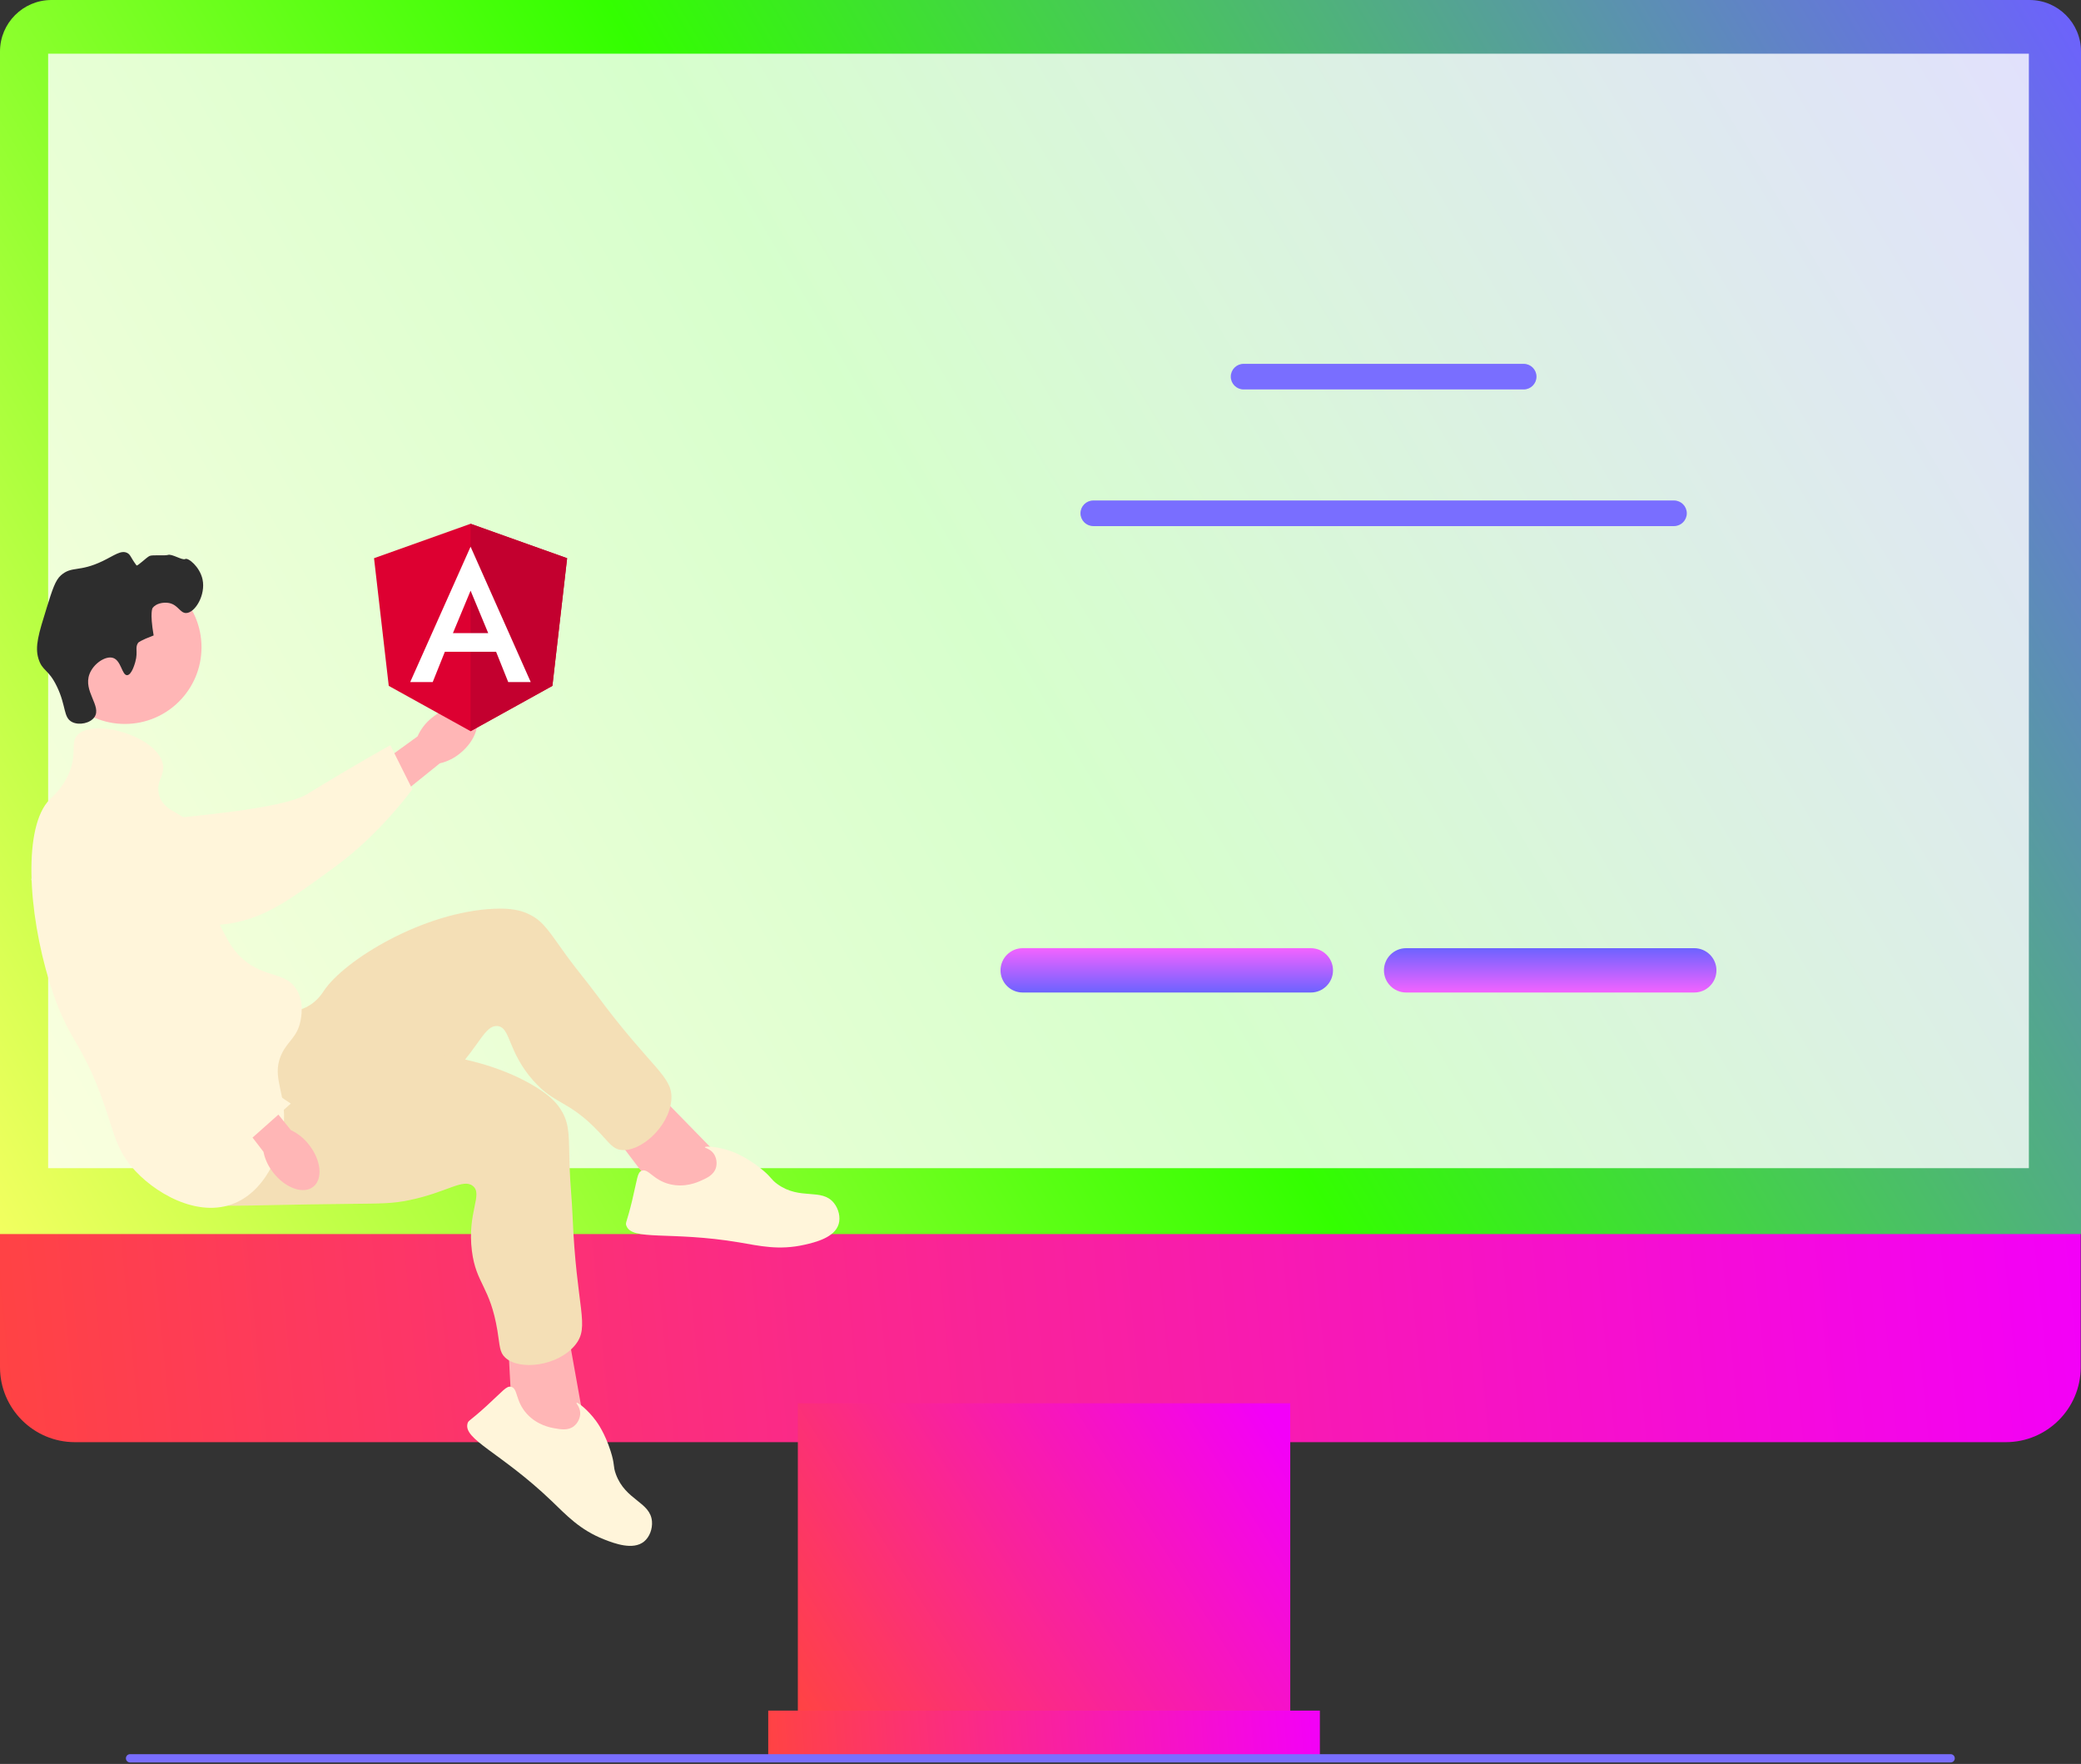 <svg viewBox="0 0 597 506" fill="none" xmlns="http://www.w3.org/2000/svg">
<rect x="0" y="0" width="597" height="506" fill="#333333" stroke="none"/>
<g clip-path="url(#clip0_0_1)">
<path d="M575.427 413.696H21.485C9.638 413.696 0 404.058 0 392.211V325.54H596.912V392.211C596.912 404.058 587.274 413.696 575.427 413.696Z" fill="url(#paint0_linear_0_1)"/>
<path d="M370.149 402.544H228.887V503.445H370.149V402.544Z" fill="url(#paint1_linear_0_1)"/>
<path d="M378.646 490.7H220.39V503.445H378.646V490.7Z" fill="url(#paint2_linear_0_1)"/>
<path d="M597 354H0V14.757C0 6.62 6.621 0 14.759 0H582.241C590.379 0 597 6.62 597 14.757V354Z" fill="url(#paint3_linear_0_1)"/>
<path d="M582.042 15.401H13.808V335.099H582.042V15.401Z" fill="white" fill-opacity="0.8"/>
<path d="M123.853 205.949C128.202 202.356 133.582 201.687 135.868 204.455C138.155 207.223 136.482 212.379 132.131 215.974C130.413 217.433 128.37 218.46 126.173 218.969L107.553 233.962L100.704 225.075L119.787 211.237C120.7 209.175 122.095 207.362 123.853 205.949H123.853Z" fill="#FFB6B6"/>
<path d="M16.233 239.779C16.223 239.116 16.229 233.332 20.512 229.676C25.43 225.477 32.371 227.177 34.806 227.773C40.429 229.15 40.891 231.562 46.172 234.041C56.052 238.679 43.672 236.305 49.551 234.818C51.587 234.303 80.864 232.273 88.151 227.787C102.325 219.064 111.982 213.774 111.982 213.774L118.295 226.4C118.295 226.4 109.166 239.094 96.318 248.497C83.139 258.143 76.549 262.966 66.535 264.83C65.672 264.99 44.463 268.612 27.38 255.849C23.483 252.938 16.344 247.604 16.233 239.779L16.233 239.779Z" fill="#FFF5DA"/>
<path d="M35.816 207.668C47.963 207.668 57.809 197.821 57.809 185.675C57.809 173.529 47.963 163.682 35.816 163.682C23.67 163.682 13.824 173.529 13.824 185.675C13.824 197.821 23.67 207.668 35.816 207.668Z" fill="#FFB6B6"/>
<path d="M208.055 333.43L185.405 310.246L173.714 322.442L190.588 344.671L207.326 346.586L208.055 333.43Z" fill="#FFB6B6"/>
<path d="M78.726 289.954C80.05 290.064 84.26 290.908 88.284 288.694C91.03 287.183 92.439 284.936 92.914 284.222C98.816 275.359 121.467 261.538 141.795 260.687C146.399 260.494 149.429 261.028 152.183 262.464C156.089 264.499 157.648 267.415 162.603 274.246C165.314 277.983 168.314 281.503 171.057 285.216C187.119 306.952 193.208 308.659 192.586 315.627C191.896 323.359 183.557 330.694 178.015 329.847C175.745 329.501 174.866 327.922 171.834 324.727C162.943 315.36 159.264 317.09 152.934 309.915C145.544 301.538 146.511 294.592 142.655 294.324C139.08 294.075 137.56 300.001 129.926 307.872C126.433 311.474 123.946 313.126 116.368 318.384C86.857 338.857 86.386 340.295 80.43 341.928C77.825 342.642 59.331 347.713 52.743 339.644C42.433 327.017 66.789 288.962 78.726 289.954V289.954Z" fill="#F4DFB6"/>
<path d="M201.13 338.669C202.796 337.921 204.744 337.047 205.37 335.035C205.794 333.674 205.55 331.996 204.674 330.837C203.663 329.499 202.166 329.323 202.226 329.086C202.318 328.726 205.858 328.866 209.743 330.24C210.477 330.499 213.798 331.713 218.024 335.012C221.409 337.654 220.953 338.184 223.076 339.708C229.593 344.386 235.704 340.699 239.23 345.086C240.591 346.779 241.172 349.183 240.599 351.127C239.449 355.03 233.856 356.373 230.799 357.067C223.438 358.737 217.866 357.373 212.048 356.393C192.261 353.059 181.144 356.095 179.656 351.511C179.374 350.644 179.832 350.718 181.357 344.351C182.863 338.067 182.814 336.342 184.096 335.838C186.027 335.081 187.323 338.526 192.186 339.706C196.495 340.75 200.051 339.154 201.13 338.669H201.13Z" fill="#FFF5DA"/>
<path d="M167.788 409.275L162.065 377.372L145.542 380.899L147.023 408.768L159.798 419.751L167.788 409.275Z" fill="#FFB6B6"/>
<path d="M85.188 300.678C86.222 301.513 89.232 304.574 93.805 305.002C96.925 305.294 99.352 304.226 100.147 303.902C110.007 299.882 136.511 301.165 153.809 311.876C157.727 314.302 159.934 316.445 161.407 319.18C163.496 323.057 163.148 326.345 163.413 334.781C163.558 339.395 164.063 343.992 164.248 348.605C165.333 375.61 169.413 380.441 164.985 385.858C160.072 391.867 149.054 393.255 144.943 389.442C143.26 387.88 143.419 386.081 142.704 381.735C140.607 368.991 136.591 368.357 135.383 358.865C133.971 347.784 138.672 342.579 135.632 340.192C132.813 337.978 128.229 342.028 117.492 344.255C112.579 345.274 109.593 345.244 100.37 345.339C64.455 345.708 63.258 346.634 57.413 344.641C54.856 343.769 36.706 337.579 35.785 327.203C34.345 310.966 75.867 293.154 85.188 300.678H85.188Z" fill="#F4DFB6"/>
<path d="M159.116 409.722C160.915 410.038 163.017 410.408 164.665 409.096C165.78 408.208 166.521 406.682 166.446 405.231C166.361 403.556 165.221 402.569 165.404 402.407C165.683 402.161 168.533 404.265 170.976 407.583C171.438 408.21 173.505 411.079 175.149 416.181C176.466 420.269 175.791 420.452 176.692 422.905C179.457 430.435 186.585 430.816 187.039 436.426C187.214 438.591 186.345 440.906 184.779 442.193C181.636 444.777 176.254 442.748 173.335 441.605C166.306 438.853 162.461 434.596 158.197 430.518C143.697 416.648 132.793 412.918 134.136 408.289C134.39 407.413 134.727 407.731 139.565 403.32C144.339 398.966 145.267 397.51 146.611 397.814C148.634 398.271 147.771 401.85 151.133 405.557C154.112 408.841 157.951 409.517 159.116 409.722Z" fill="#FFF5DA"/>
<path d="M38.815 189.879C39.671 186.817 38.596 185.7 39.692 184.326C39.692 184.326 40.133 183.772 44.076 182.28C42.913 175.529 43.784 174.388 43.784 174.388C44.788 173.072 46.799 172.754 48.168 172.926C51.064 173.29 51.577 175.908 53.429 175.849C55.989 175.768 59.059 170.644 58.106 166.204C57.329 162.581 53.977 159.891 53.137 160.358C52.304 160.821 49.306 158.78 48.168 159.189C47.392 159.468 43.736 159.096 42.907 159.481C42.002 159.901 39.409 162.516 39.161 162.186C37.439 159.897 37.476 159.097 36.477 158.604C34.706 157.73 32.781 159.346 29.462 160.942C22.632 164.227 20.632 162.268 17.477 165.034C15.884 166.432 15.029 169.103 13.385 174.388C11.086 181.779 9.937 185.474 11.047 189.002C12.18 192.601 13.847 191.818 16.308 196.894C19.048 202.546 18.104 205.83 20.693 207.125C22.694 208.125 25.909 207.488 27.123 205.663C29.202 202.538 23.829 198.311 25.662 193.387C26.787 190.364 30.256 188.072 32.385 188.71C34.791 189.432 34.968 193.746 36.477 193.679C37.769 193.622 38.666 190.413 38.815 189.879Z" fill="#2D2D2D"/>
<path d="M22.154 210.924C26.655 205.878 44.986 211.101 46.707 219.108C47.414 222.402 44.802 223.793 45.538 227.585C46.614 233.132 52.707 232.754 57.229 238.4C63.65 246.416 57.035 254.252 64.244 267.629C65.785 270.488 67.083 272.897 69.798 275.229C76.028 280.579 81.825 278.744 84.997 283.705C87.369 287.415 86.395 291.987 86.166 293.059C85.23 297.451 82.693 298.521 80.905 302.12C77.93 308.107 81.298 312.503 81.49 319.657C81.729 328.608 76.972 341.016 67.46 345.087C56.773 349.66 43.883 342.085 37.646 334.564C33.924 330.076 32.843 325.936 31.215 320.826C23.938 297.989 19.827 300.054 14.262 281.951C7.901 261.256 6.65 237.011 14.262 229.339C15.271 228.322 18.048 225.971 19.816 221.739C22.195 216.044 20.14 213.183 22.154 210.924L22.154 210.924Z" fill="#FFF5DA"/>
<path d="M88.653 328.391C92.143 332.824 92.683 338.218 89.862 340.438C87.04 342.659 81.925 340.864 78.435 336.429C77.017 334.676 76.038 332.609 75.583 330.401L61.036 311.43L68.552 305.697L83.464 324.2C85.504 325.163 87.283 326.6 88.653 328.391H88.653Z" fill="#FFB6B6"/>
<path d="M35.377 230.155C36.025 230.011 41.688 228.837 46.141 232.283C51.256 236.241 51.008 243.383 50.921 245.888C50.72 251.674 48.453 252.618 47.104 258.294C44.58 268.913 49.386 278.781 52.042 284.233C52.961 286.12 55.914 291.895 61.792 298.114C73.224 310.209 83.424 316.574 83.424 316.574L72.466 326.314C72.466 326.314 55.011 320.994 43.184 310.335C31.052 299.401 12.395 260.716 8.527 251.293C8.194 250.481 12.912 263.675 21.92 244.347C23.975 239.938 27.74 231.861 35.377 230.155H35.377Z" fill="#FFF5DA"/>
<path d="M376.057 284.71H293.389C289.882 284.71 287.03 281.857 287.03 278.351C287.03 274.845 289.882 271.992 293.389 271.992H376.057C379.563 271.992 382.416 274.845 382.416 278.351C382.416 281.857 379.563 284.71 376.057 284.71Z" fill="url(#paint4_linear_0_1)"/>
<path d="M486.057 284.71H403.389C399.882 284.71 397.03 281.857 397.03 278.351C397.03 274.845 399.882 271.992 403.389 271.992H486.057C489.563 271.992 492.416 274.845 492.416 278.351C492.416 281.857 489.563 284.71 486.057 284.71Z" fill="url(#paint5_linear_0_1)"/>
<path d="M437.118 111.717H356.761C354.735 111.717 353.087 110.069 353.087 108.043C353.087 106.017 354.735 104.37 356.761 104.37H437.118C439.144 104.37 440.792 106.017 440.792 108.043C440.792 110.069 439.144 111.717 437.118 111.717V111.717Z" fill="#796EFF"/>
<path d="M480.239 150.915H313.641C311.615 150.915 309.966 149.267 309.966 147.241C309.966 145.215 311.615 143.568 313.641 143.568H480.239C482.264 143.568 483.912 145.215 483.912 147.241C483.912 149.267 482.264 150.915 480.239 150.915Z" fill="#796EFF"/>
<path d="M36.121 504.385C36.121 505.045 36.651 505.575 37.311 505.575H559.601C560.261 505.575 560.791 505.045 560.791 504.385C560.791 503.725 560.261 503.195 559.601 503.195H37.311C36.651 503.195 36.121 503.725 36.121 504.385Z" fill="#796EFF"/>
<path d="M135 150.25L107.303 160.127L111.527 196.749L135 209.75L158.473 196.749L162.697 160.127L135 150.25Z" fill="#DD0031"/>
<path d="M135 150.25V156.854V156.825V186.961V209.75L158.473 196.749L162.697 160.127L135 150.25Z" fill="#C3002F"/>
<path d="M135 156.825L117.685 195.649H124.141L127.622 186.962H142.318L145.799 195.649H152.255L135 156.825ZM140.057 181.607H129.942L135 169.439L140.057 181.607Z" fill="white"/>
</g>
<defs>
<linearGradient id="paint0_linear_0_1" x1="597" y1="355" x2="-3.10699e-06" y2="414" gradientUnits="userSpaceOnUse">
<stop stop-color="#F300F8"/>
<stop offset="1" stop-color="#FF4343"/>
</linearGradient>
<linearGradient id="paint1_linear_0_1" x1="364.5" y1="405.5" x2="229" y2="491" gradientUnits="userSpaceOnUse">
<stop stop-color="#F300F8"/>
<stop offset="1" stop-color="#FF4343"/>
</linearGradient>
<linearGradient id="paint2_linear_0_1" x1="220" y1="503" x2="379" y2="491" gradientUnits="userSpaceOnUse">
<stop stop-color="#FF4343"/>
<stop offset="1" stop-color="#F300F8"/>
</linearGradient>
<linearGradient id="paint3_linear_0_1" x1="596.619" y1="-3.0515e-05" x2="0.047" y2="354.393" gradientUnits="userSpaceOnUse">
<stop stop-color="#6D60FF"/>
<stop offset="0.524" stop-color="#33FF00"/>
<stop offset="1" stop-color="#F2FF60"/>
</linearGradient>
<linearGradient id="paint4_linear_0_1" x1="334.723" y1="271.992" x2="334.723" y2="284.71" gradientUnits="userSpaceOnUse">
<stop stop-color="#F363FF"/>
<stop offset="1" stop-color="#6C63FF"/>
</linearGradient>
<linearGradient id="paint5_linear_0_1" x1="444.723" y1="271.992" x2="444.723" y2="284.71" gradientUnits="userSpaceOnUse">
<stop stop-color="#6C63FF"/>
<stop offset="1" stop-color="#F363FF"/>
</linearGradient>
<clipPath id="clip0_0_1">
<rect width="596.912" height="505.575" fill="white"/>
</clipPath>
</defs>
</svg>
